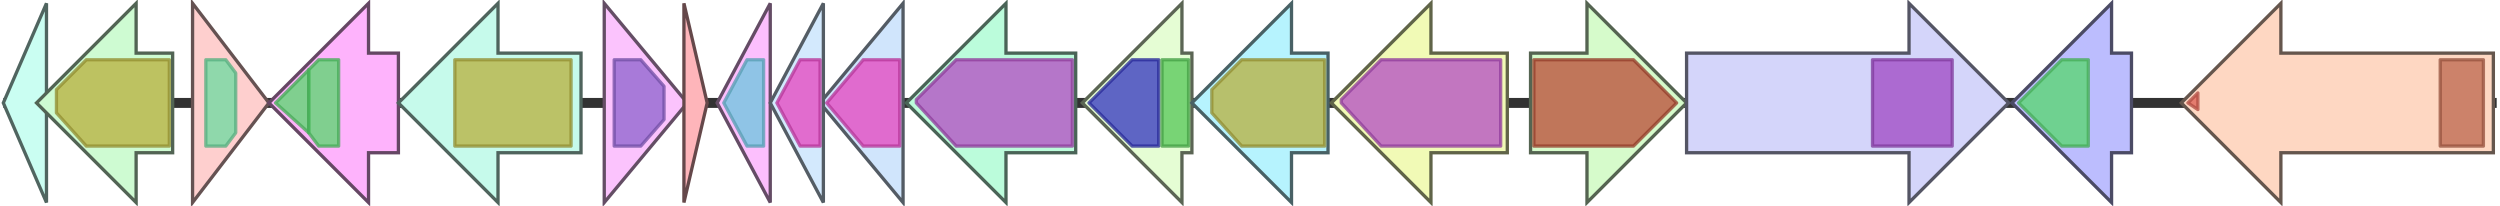 <svg version="1.1" baseProfile="full" xmlns="http://www.w3.org/2000/svg" width="753" height="62">
	<line x1="1" y1="31" x2="752" y2="31" style="stroke:rgb(50,50,50); stroke-width:3 "/>
	<g>
		<title>lzrT2</title>
		<polygon class="lzrT2" points="272,16 272,16 272,1 247,31 272,61 272,46 272,46" fill="rgb(208,229,252)" fill-opacity="1.0" stroke="rgb(83,91,100)" stroke-width="1" />
		<g>
			<title>PF00999</title>
			<polygon class="PF00999" points="249,31 260,18 271,18 271,44 260,44" stroke-linejoin="round" width="22" height="26" fill="rgb(229,67,191)" stroke="rgb(183,53,152)" stroke-width="1" opacity="0.75" />
		</g>
	</g>
	<g>
		<title>lzrH1</title>
		<polygon class="lzrH1" points="324,16 303,16 303,1 273,31 303,61 303,46 324,46" fill="rgb(187,252,219)" fill-opacity="1.0" stroke="rgb(74,100,87)" stroke-width="1" />
		<g>
			<title>PF04820</title>
			<polygon class="PF04820" points="276,30 288,18 323,18 323,44 288,44 276,31" stroke-linejoin="round" width="47" height="26" fill="rgb(179,74,194)" stroke="rgb(143,59,155)" stroke-width="1" opacity="0.75" />
		</g>
	</g>
	<g>
		<title>lzrM3</title>
		<polygon class="lzrM3" points="359,16 356,16 356,1 326,31 356,61 356,46 359,46" fill="rgb(229,253,212)" fill-opacity="1.0" stroke="rgb(91,101,84)" stroke-width="1" />
		<g>
			<title>PF00891</title>
			<polygon class="PF00891" points="328,31 341,18 349,18 349,44 341,44" stroke-linejoin="round" width="22" height="26" fill="rgb(50,51,190)" stroke="rgb(39,40,152)" stroke-width="1" opacity="0.75" />
		</g>
		<g>
			<title>PF16864</title>
			<rect class="PF16864" x="350" y="18" stroke-linejoin="round" width="8" height="26" fill="rgb(84,199,85)" stroke="rgb(67,159,68)" stroke-width="1" opacity="0.75" />
		</g>
	</g>
	<g>
		<title>lzrX2</title>
		<polygon class="lzrX2" points="400,16 389,16 389,1 359,31 389,61 389,46 400,46" fill="rgb(182,243,254)" fill-opacity="1.0" stroke="rgb(72,97,101)" stroke-width="1" />
		<g>
			<title>PF01494</title>
			<polygon class="PF01494" points="365,27 374,18 399,18 399,44 374,44 365,34" stroke-linejoin="round" width="34" height="26" fill="rgb(182,175,59)" stroke="rgb(145,140,47)" stroke-width="1" opacity="0.75" />
		</g>
	</g>
	<g>
		<title>lzrH2</title>
		<polygon class="lzrH2" points="454,16 431,16 431,1 401,31 431,61 431,46 454,46" fill="rgb(241,250,182)" fill-opacity="1.0" stroke="rgb(96,100,72)" stroke-width="1" />
		<g>
			<title>PF04820</title>
			<polygon class="PF04820" points="404,30 416,18 452,18 452,44 416,44 404,31" stroke-linejoin="round" width="48" height="26" fill="rgb(179,74,194)" stroke="rgb(143,59,155)" stroke-width="1" opacity="0.75" />
		</g>
	</g>
	<g>
		<title>lzrO</title>
		<polygon class="lzrO" points="461,16 478,16 478,1 508,31 478,61 478,46 461,46" fill="rgb(214,251,203)" fill-opacity="1.0" stroke="rgb(85,100,81)" stroke-width="1" />
		<g>
			<title>PF01593</title>
			<polygon class="PF01593" points="462,18 492,18 505,31 492,44 462,44" stroke-linejoin="round" width="45" height="26" fill="rgb(184,74,52)" stroke="rgb(147,59,41)" stroke-width="1" opacity="0.75" />
		</g>
	</g>
	<g>
		<title>lzrD</title>
		<polygon class="lzrD" points="508,16 575,16 575,1 605,31 575,61 575,46 508,46" fill="rgb(212,213,250)" fill-opacity="1.0" stroke="rgb(84,85,100)" stroke-width="1" />
		<g>
			<title>PF12902</title>
			<rect class="PF12902" x="564" y="18" stroke-linejoin="round" width="24" height="26" fill="rgb(159,71,195)" stroke="rgb(127,56,156)" stroke-width="1" opacity="0.75" />
		</g>
	</g>
	<g>
		<title>lzrG</title>
		<polygon class="lzrG" points="642,16 636,16 636,1 606,31 636,61 636,46 642,46" fill="rgb(188,189,254)" fill-opacity="1.0" stroke="rgb(75,75,101)" stroke-width="1" />
		<g>
			<title>PF00067</title>
			<polygon class="PF00067" points="608,31 621,18 629,18 629,44 621,44" stroke-linejoin="round" width="23" height="26" fill="rgb(85,216,107)" stroke="rgb(68,172,85)" stroke-width="1" opacity="0.75" />
		</g>
	</g>
	<g>
		<title>lzrR</title>
		<polygon class="lzrR" points="751,16 687,16 687,1 657,31 687,61 687,46 751,46" fill="rgb(254,215,194)" fill-opacity="1.0" stroke="rgb(101,86,77)" stroke-width="1" />
		<g>
			<title>PF00196</title>
			<polygon class="PF00196" points="659,31 662,28 662,33" stroke-linejoin="round" width="5" height="26" fill="rgb(219,94,82)" stroke="rgb(175,75,65)" stroke-width="1" opacity="0.75" />
		</g>
		<g>
			<title>PF13191</title>
			<rect class="PF13191" x="735" y="18" stroke-linejoin="round" width="13" height="26" fill="rgb(186,102,77)" stroke="rgb(148,81,61)" stroke-width="1" opacity="0.75" />
		</g>
	</g>
	<g>
		<title>lzrX1a</title>
		<polygon class="lzrX1a" points="14,16 14,16 14,1 1,31 14,61 14,46 14,46" fill="rgb(202,254,242)" fill-opacity="1.0" stroke="rgb(80,101,96)" stroke-width="1" />
	</g>
	<g>
		<title>lzrX1b</title>
		<polygon class="lzrX1b" points="52,16 41,16 41,1 11,31 41,61 41,46 52,46" fill="rgb(206,251,210)" fill-opacity="1.0" stroke="rgb(82,100,84)" stroke-width="1" />
		<g>
			<title>PF01494</title>
			<polygon class="PF01494" points="17,27 26,18 51,18 51,44 26,44 17,34" stroke-linejoin="round" width="34" height="26" fill="rgb(182,175,59)" stroke="rgb(145,140,47)" stroke-width="1" opacity="0.75" />
		</g>
	</g>
	<g>
		<title>lzrM1</title>
		<polygon class="lzrM1" points="58,16 58,16 58,1 81,31 58,61 58,46 58,46" fill="rgb(254,207,206)" fill-opacity="1.0" stroke="rgb(101,82,82)" stroke-width="1" />
		<g>
			<title>PF08241</title>
			<polygon class="PF08241" points="62,18 68,18 71,22 71,40 68,44 62,44" stroke-linejoin="round" width="9" height="26" fill="rgb(106,219,159)" stroke="rgb(84,175,127)" stroke-width="1" opacity="0.75" />
		</g>
	</g>
	<g>
		<title>lzrP</title>
		<polygon class="lzrP" points="120,16 111,16 111,1 81,31 111,61 111,46 120,46" fill="rgb(254,179,252)" fill-opacity="1.0" stroke="rgb(101,71,100)" stroke-width="1" />
		<g>
			<title>PF00067</title>
			<polygon class="PF00067" points="83,31 93,21 93,40" stroke-linejoin="round" width="10" height="26" fill="rgb(85,216,107)" stroke="rgb(68,172,85)" stroke-width="1" opacity="0.75" />
		</g>
		<g>
			<title>PF00067</title>
			<polygon class="PF00067" points="93,21 96,18 102,18 102,44 96,44 93,40" stroke-linejoin="round" width="9" height="26" fill="rgb(85,216,107)" stroke="rgb(68,172,85)" stroke-width="1" opacity="0.75" />
		</g>
	</g>
	<g>
		<title>lzrC</title>
		<polygon class="lzrC" points="175,16 150,16 150,1 120,31 150,61 150,46 175,46" fill="rgb(198,250,235)" fill-opacity="1.0" stroke="rgb(79,100,93)" stroke-width="1" />
		<g>
			<title>PF01494</title>
			<rect class="PF01494" x="137" y="18" stroke-linejoin="round" width="35" height="26" fill="rgb(182,175,59)" stroke="rgb(145,140,47)" stroke-width="1" opacity="0.75" />
		</g>
	</g>
	<g>
		<title>lzrY1</title>
		<polygon class="lzrY1" points="182,16 182,16 182,1 207,31 182,61 182,46 182,46" fill="rgb(251,195,253)" fill-opacity="1.0" stroke="rgb(100,78,101)" stroke-width="1" />
		<g>
			<title>PF12146</title>
			<polygon class="PF12146" points="185,18 193,18 200,26 200,36 193,44 185,44" stroke-linejoin="round" width="15" height="26" fill="rgb(140,98,205)" stroke="rgb(112,78,164)" stroke-width="1" opacity="0.75" />
		</g>
	</g>
	<g>
		<title>lzrY2</title>
		<polygon class="lzrY2" points="206,16 206,16 206,1 213,31 206,61 206,46 206,46" fill="rgb(254,181,186)" fill-opacity="1.0" stroke="rgb(101,72,74)" stroke-width="1" />
	</g>
	<g>
		<title>lzrF</title>
		<polygon class="lzrF" points="232,16 232,16 232,1 216,31 232,61 232,46 232,46" fill="rgb(252,191,253)" fill-opacity="1.0" stroke="rgb(100,76,101)" stroke-width="1" />
		<g>
			<title>PF01613</title>
			<polygon class="PF01613" points="218,31 225,18 230,18 230,44 225,44" stroke-linejoin="round" width="14" height="26" fill="rgb(107,197,222)" stroke="rgb(85,157,177)" stroke-width="1" opacity="0.75" />
		</g>
	</g>
	<g>
		<title>lzrT1</title>
		<polygon class="lzrT1" points="248,16 248,16 248,1 232,31 248,61 248,46 248,46" fill="rgb(211,233,253)" fill-opacity="1.0" stroke="rgb(84,93,101)" stroke-width="1" />
		<g>
			<title>PF00999</title>
			<polygon class="PF00999" points="234,31 241,18 247,18 247,44 241,44" stroke-linejoin="round" width="15" height="26" fill="rgb(229,67,191)" stroke="rgb(183,53,152)" stroke-width="1" opacity="0.75" />
		</g>
	</g>
</svg>
